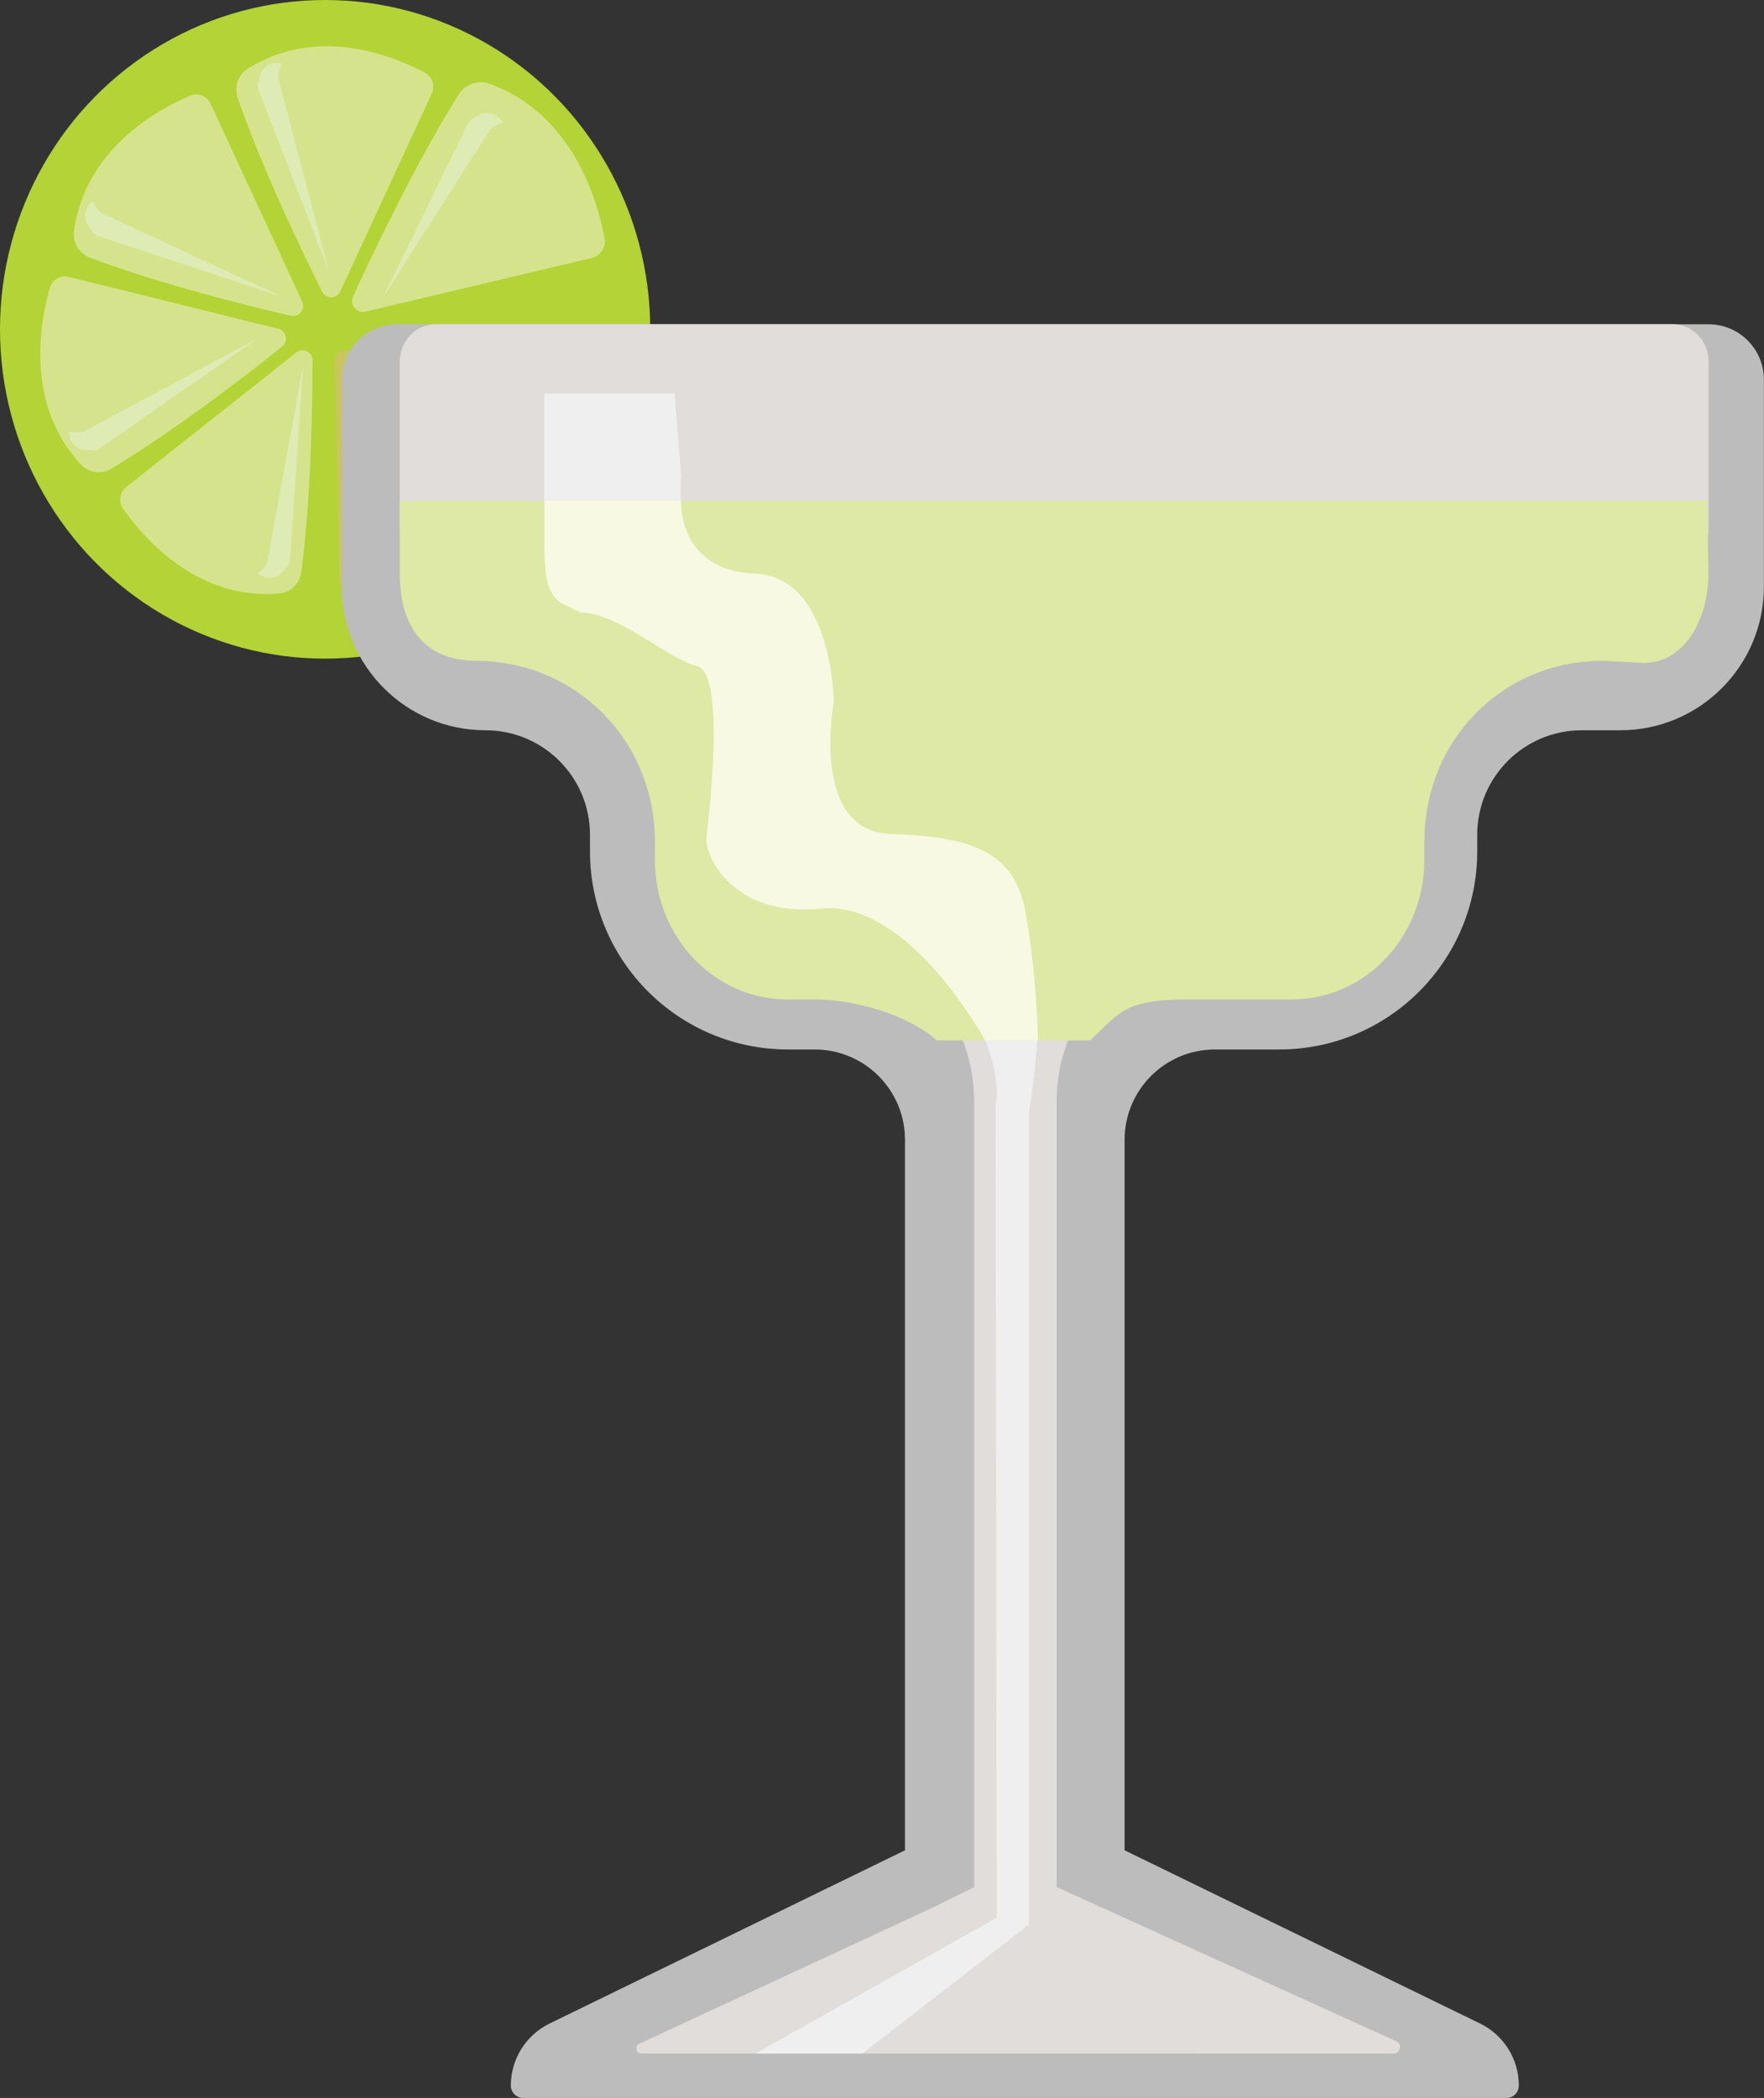 <?xml version="1.0" encoding="UTF-8"?><svg xmlns="http://www.w3.org/2000/svg" viewBox="0 0 198.8 236.41"><rect x="0" y="0" width="198.8" height="236.41" fill="#333333" stroke="none"/><defs><style>.d{fill:#f8f9e2;}.e{fill:#f0efef;}.f{fill:#e0ddda;}.g{fill:#dfebb5;}.h{fill:#b3d336;}.i{fill:#bcbcbc;}.j{fill:#c9c65e;}.k{fill:#d5e48c;}.l{fill:#dde9a5;}</style></defs><g id="a"/><g id="b"><g id="c"><ellipse class="h" cx="36.64" cy="37.11" rx="36.64" ry="37.11"/><path class="k" d="M38.34,32.86l10.32-22.32c.4-.87,.06-1.9-.77-2.35-3.38-1.8-12.07-5.44-19.97-.45-1.09,.69-1.56,2.07-1.13,3.3,2.88,8.29,7.48,17.76,9.53,21.85,.42,.84,1.62,.82,2.02-.03Z"/><path class="k" d="M41.18,35.12l25.51-6.05c.99-.23,1.63-1.21,1.44-2.23-.75-4.1-3.51-13.96-12.95-17.4-1.3-.47-2.77,.05-3.51,1.23-4.99,7.99-9.83,18.25-11.88,22.74-.42,.93,.39,1.94,1.38,1.71Z"/><path class="k" d="M34.06,33.99L23.73,11.68c-.4-.87-1.4-1.27-2.28-.9-3.53,1.48-11.85,5.92-13.11,15.26-.17,1.29,.57,2.54,1.78,2.99,8.13,3.06,18.25,5.54,22.67,6.55,.91,.21,1.66-.74,1.26-1.59Z"/><path class="k" d="M31.37,37.05L7.74,31.2c-.92-.23-1.85,.31-2.12,1.23-1.08,3.72-2.88,13.06,3.5,19.92,.88,.95,2.31,1.14,3.42,.47,7.45-4.49,15.71-10.92,19.26-13.77,.73-.59,.48-1.77-.43-2Z"/><path class="k" d="M33.4,39.71l-19.17,15.17c-.74,.59-.91,1.67-.36,2.45,2.21,3.16,8.34,10.38,17.61,9.55,1.28-.12,2.31-1.13,2.48-2.42,1.13-8.71,1.26-19.26,1.26-23.85,0-.95-1.08-1.48-1.82-.89Z"/><path class="j" d="M37.73,40.59l.51,24.64c.02,.96,.77,1.73,1.72,1.76,3.82,.1,13.2-.54,18.09-8.56,.68-1.11,.49-2.55-.43-3.46-6.2-6.14-14.47-12.56-18.1-15.31-.75-.57-1.81-.01-1.79,.94Z"/><path class="g" d="M31.73,7.09l-.3,.91c-.1,.32-.12,.66-.03,.99l5.65,21.51-7.92-20.39c-.11-.28-.12-.58-.03-.87l.24-.78c.25-.82,.99-1.37,1.84-1.37h.55Z"/><path class="g" d="M56.7,13.79l-.87,.39c-.3,.14-.56,.36-.74,.64l-11.92,18.7,9.58-19.64c.13-.27,.35-.48,.61-.61l.73-.35c.76-.36,1.67-.18,2.24,.45l.37,.41Z"/><path class="g" d="M10.4,22.64l.5,.81c.18,.29,.43,.51,.73,.65l19.98,9.28-20.56-6.79c-.28-.09-.52-.28-.68-.53l-.44-.68c-.46-.71-.41-1.65,.12-2.31l.35-.43Z"/><path class="g" d="M7.72,48.64l.94,.09c.33,.03,.66-.04,.96-.19l19.42-10.41-17.83,12.4c-.24,.17-.53,.25-.83,.23l-.8-.06c-.84-.06-1.55-.67-1.74-1.51l-.12-.55Z"/><path class="g" d="M29.06,64.68l.65-.69c.23-.24,.38-.55,.45-.88l4-21.89-1.48,21.86c-.02,.3-.14,.58-.34,.8l-.54,.6c-.57,.63-1.48,.81-2.24,.44l-.5-.24Z"/><path class="i" d="M126.74,128.44v80.06l40.06,19.52c2.67,1.3,4.37,4.02,4.37,6.99h0c0,.78-.63,1.4-1.4,1.4H58.97c-.78,0-1.4-.63-1.4-1.4h0c0-2.97,1.7-5.69,4.37-6.99l40.05-19.52v-80.06c0-5.62-4.56-10.18-10.18-10.18h-3c-12.33,0-22.32-9.99-22.32-22.32v-1.87c0-6.51-5.28-11.78-11.78-11.78h0c-8.94,0-16.19-7.25-16.19-16.19v-23.32c0-3.45,2.8-6.24,6.24-6.24H192.55c3.45,0,6.24,2.8,6.24,6.24v23.32c0,8.94-7.25,16.19-16.19,16.19h-4.34c-6.51,0-11.78,5.28-11.78,11.78v1.87c0,12.33-9.99,22.32-22.32,22.32h-7.24c-5.62,0-10.18,4.56-10.18,10.18Z"/><path class="f" d="M72.27,231.4c-.6,0-.77-.85-.23-1.1l33.26-15.43,4.49-2.23V124.13c0-10.35-8.24-18.76-18.37-18.76h-3.06c-8.15,0-14.78-6.78-14.78-15.1v-1.95c0-11.27-8.97-20.43-20-20.43-4.7,0-8.53-3.91-8.53-8.71v-18.43c0-2.33,1.82-4.22,4.06-4.22H188.5c2.24,0,4.06,1.89,4.06,4.22v18.43c0,4.8-3.83,8.71-8.53,8.71h-4.42c-11.03,0-20,9.17-20,20.43v1.95c0,8.33-6.63,15.1-14.78,15.1h-7.38c-10.13,0-18.37,8.42-18.37,18.76v88.51l38.28,17.38c.69,.31,.47,1.38-.28,1.38H72.27Z"/><path class="e" d="M61.34,44.35v16.9s-1.51,7.54,5.27,7.91c6.78,.38,13.19,8.29,13.19,8.29v15.07s-1.88,5.27,5.65,8.29c7.54,3.01,13.24-.38,20.75,8.67,7.51,9.04,6,15.07,6,15.07l.12,91.55-27.2,15.31h12.06l18.78-14.55V125.3s5.71-30.14-9.77-30.52c-15.47-.38-12.08-10.93-12.08-10.93,0,0,.75-19.21-9.04-19.21s-8.29-10.93-8.29-10.93l-.75-9.37h-14.69Z"/><path class="l" d="M45.05,56.42v8.2c0,7.06,3.78,9.84,8.52,9.84,11.12,0,20.24,8.74,20.24,20.45v2.02c0,8.65,6.69,15.69,14.9,15.69h3.09c4.55,0,10.56,1.74,13.78,4.62h17.25c3.23-2.88,3.59-4.6,10.8-4.62h11.99c8.22,0,14.9-7.04,14.9-15.69v-2.02c0-11.71,8.98-20.45,20.09-20.45l4.6,.24c4.74,0,7.33-5.07,7.33-10.06l-.15-8.21H45.05Z"/><path class="d" d="M61.34,56.42h15.41s-.41,7.9,8.33,8.22,8.89,14.45,8.89,14.45c0,0-2.73,14.54,6.34,14.87s13.97,1.89,15.25,8.76,1.43,14.53,1.43,14.53h-5.97s-8.56-15.88-18.52-14.86c-9.97,1.02-13.09-6.03-12.89-7.95s2.27-18.54-1.05-19.37-8.81-6.01-13.19-6.07c-2.58-1.36-4.03-1.01-4.03-7.74s0-4.83,0-4.83Z"/></g></g></svg>